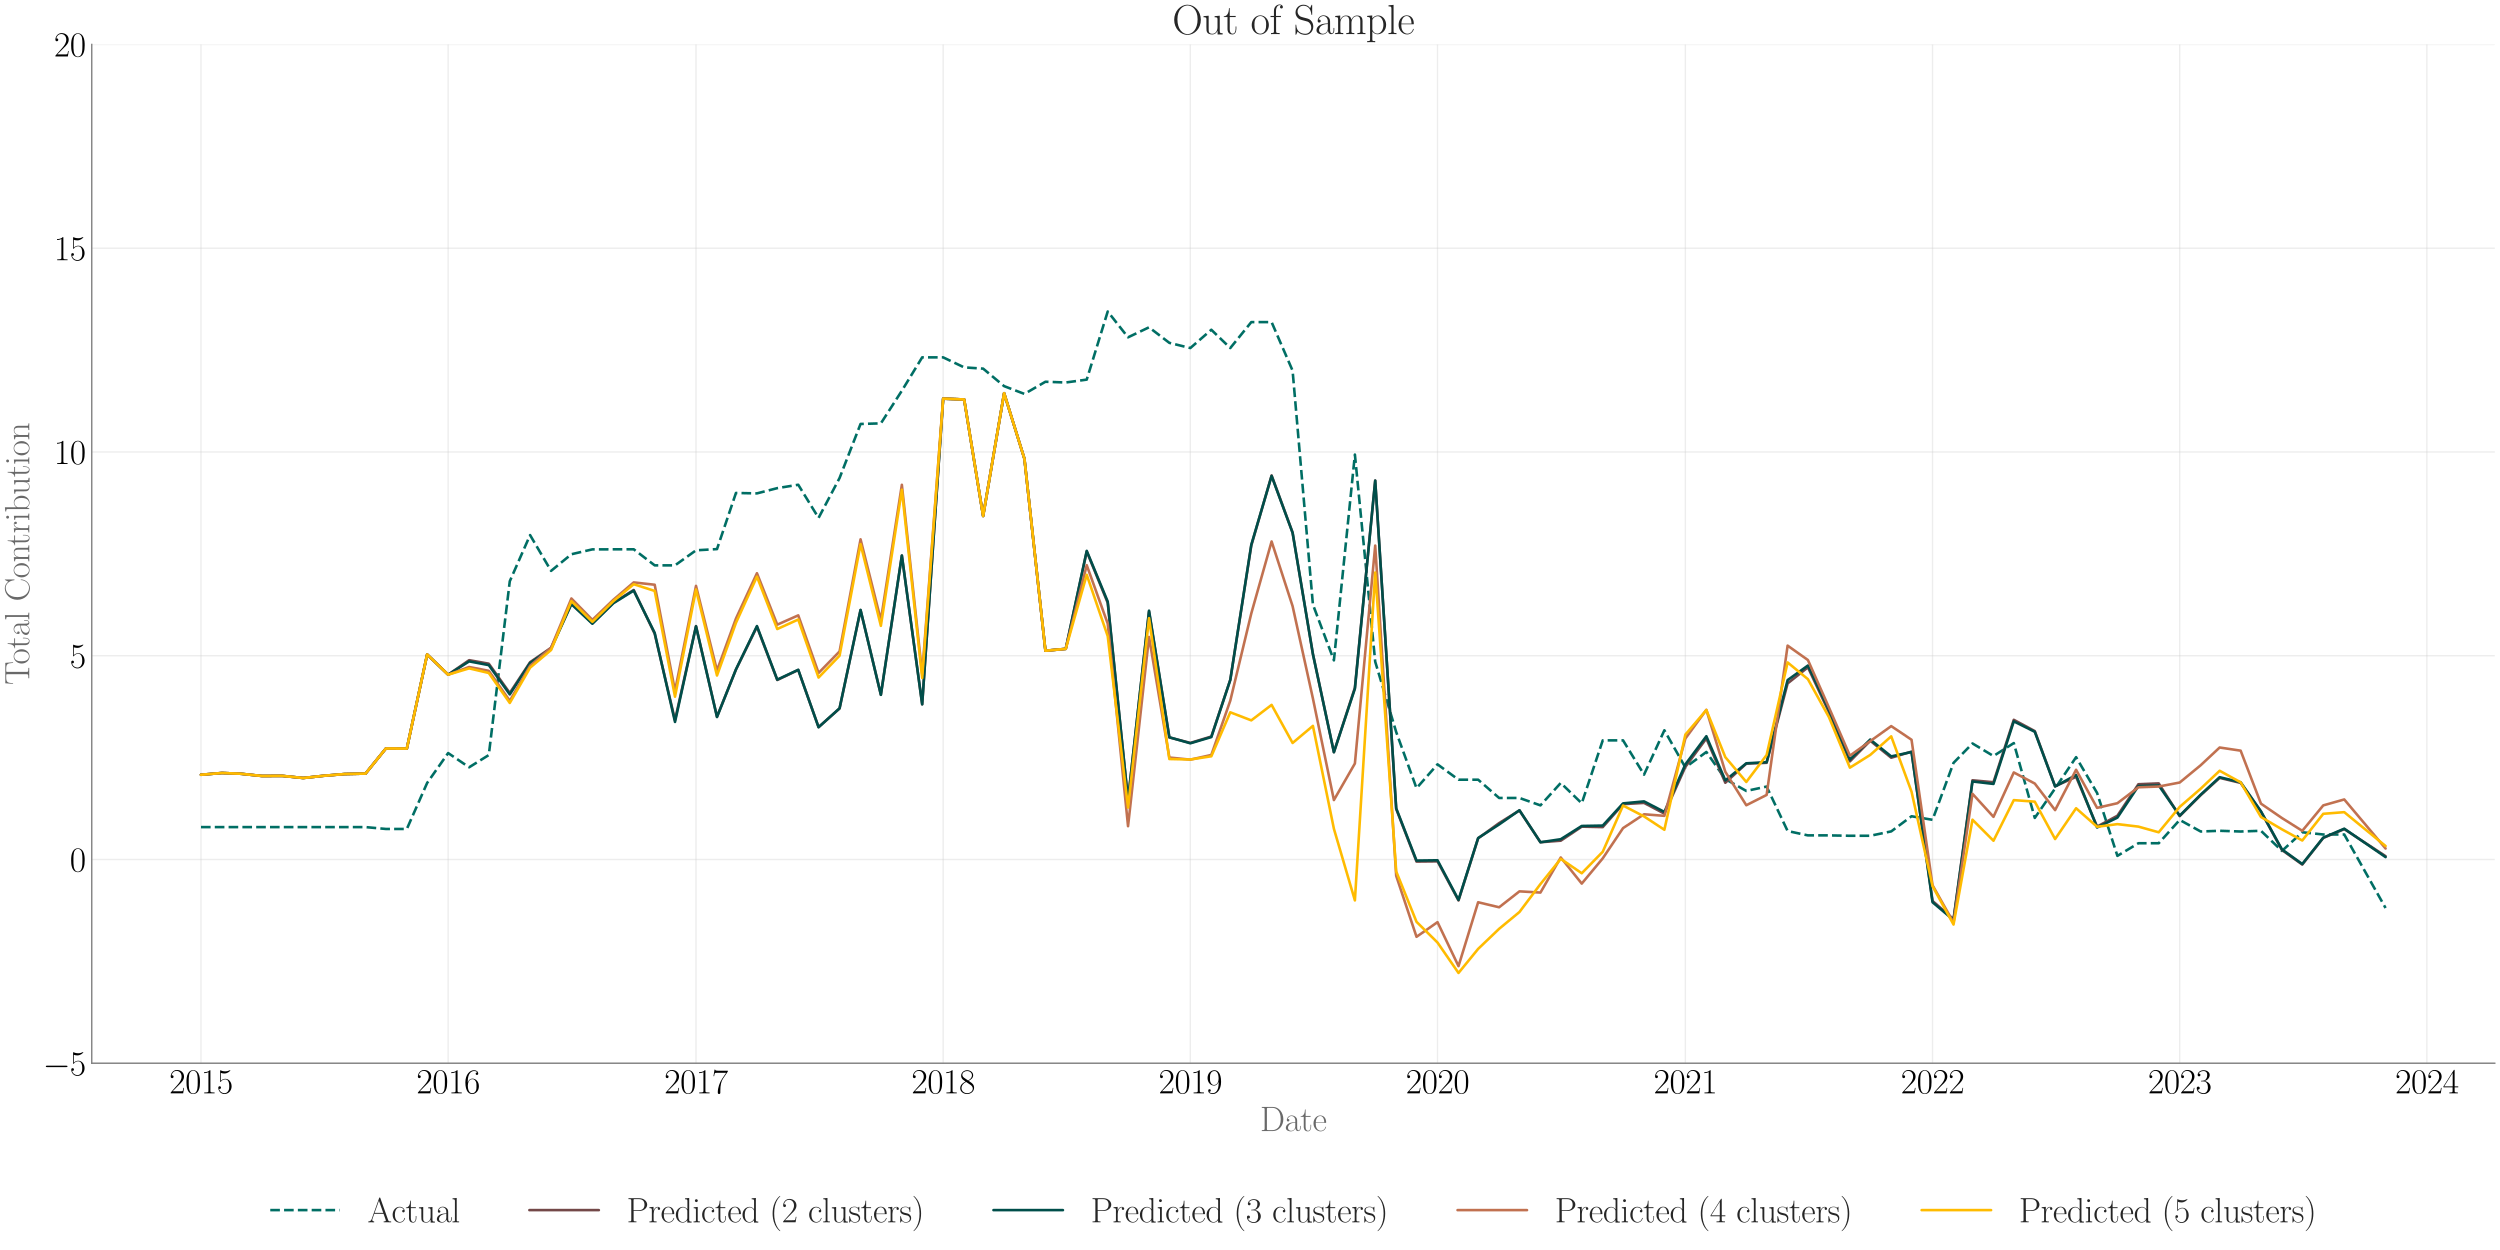 <?xml version="1.0" encoding="utf-8" standalone="no"?>
<!DOCTYPE svg PUBLIC "-//W3C//DTD SVG 1.1//EN"
  "http://www.w3.org/Graphics/SVG/1.1/DTD/svg11.dtd">
<svg xmlns:xlink="http://www.w3.org/1999/xlink" width="1440pt" height="720pt" viewBox="0 0 1440 720" xmlns="http://www.w3.org/2000/svg" version="1.1">
 <defs>
  <style type="text/css">*{stroke-linejoin: round; stroke-linecap: butt}</style>
 </defs>
 <g id="figure_1">
  <g id="patch_1">
   <path d="M 0 720 
L 1440 720 
L 1440 0 
L 0 0 
z
" style="fill: #ffffff"/>
  </g>
  <g id="axes_1">
   <g id="patch_2">
    <path d="M 52.848 612.427 
L 1437 612.427 
L 1437 25.605 
L 52.848 25.605 
z
" style="fill: #ffffff"/>
   </g>
   <g id="matplotlib.axis_1">
    <g id="xtick_1">
     <g id="line2d_1">
      <path d="M 115.764 612.427 
L 115.764 25.605 
" clip-path="url(#p2834287c87)" style="fill: none; stroke: #cccccc; stroke-opacity: 0.35; stroke-width: 0.8; stroke-linecap: round"/>
     </g>
     <g id="text_1">
      <!-- $\mathdefault{2015}$ -->
      <g transform="translate(97.488 629.764) scale(0.2 -0.2)">
       <defs>
        <path id="CMR17-32" d="M 2669 989 
L 2554 989 
C 2490 536 2438 459 2413 420 
C 2381 369 1920 369 1830 369 
L 602 369 
C 832 619 1280 1072 1824 1597 
C 2214 1967 2669 2402 2669 3035 
C 2669 3790 2067 4224 1395 4224 
C 691 4224 262 3604 262 3030 
C 262 2780 448 2748 525 2748 
C 589 2748 781 2787 781 3010 
C 781 3207 614 3264 525 3264 
C 486 3264 448 3258 422 3245 
C 544 3790 915 4058 1306 4058 
C 1862 4058 2227 3617 2227 3035 
C 2227 2479 1901 2000 1536 1584 
L 262 146 
L 262 0 
L 2515 0 
L 2669 989 
z
" transform="scale(0.016)"/>
        <path id="CMR17-30" d="M 2688 2025 
C 2688 2416 2682 3080 2413 3591 
C 2176 4039 1798 4198 1466 4198 
C 1158 4198 768 4058 525 3597 
C 269 3118 243 2524 243 2025 
C 243 1661 250 1106 448 619 
C 723 -39 1216 -128 1466 -128 
C 1760 -128 2208 -7 2470 600 
C 2662 1042 2688 1559 2688 2025 
z
M 1466 -26 
C 1056 -26 813 325 723 812 
C 653 1188 653 1738 653 2096 
C 653 2588 653 2997 736 3387 
C 858 3929 1216 4096 1466 4096 
C 1728 4096 2067 3923 2189 3400 
C 2272 3036 2278 2607 2278 2096 
C 2278 1680 2278 1169 2202 792 
C 2067 95 1690 -26 1466 -26 
z
" transform="scale(0.016)"/>
        <path id="CMR17-31" d="M 1702 4058 
C 1702 4192 1696 4192 1606 4192 
C 1357 3916 979 3827 621 3827 
C 602 3827 570 3827 563 3808 
C 557 3795 557 3782 557 3648 
C 755 3648 1088 3686 1344 3839 
L 1344 461 
C 1344 236 1331 160 781 160 
L 589 160 
L 589 0 
C 896 0 1216 0 1523 0 
C 1830 0 2150 0 2458 0 
L 2458 160 
L 2266 160 
C 1715 160 1702 230 1702 458 
L 1702 4058 
z
" transform="scale(0.016)"/>
        <path id="CMR17-35" d="M 730 3692 
C 794 3666 1056 3584 1325 3584 
C 1920 3584 2246 3911 2432 4100 
C 2432 4157 2432 4192 2394 4192 
C 2387 4192 2374 4192 2323 4163 
C 2099 4058 1837 3973 1517 3973 
C 1325 3973 1037 3999 723 4139 
C 653 4171 640 4171 634 4171 
C 602 4171 595 4164 595 4037 
L 595 2203 
C 595 2089 595 2057 659 2057 
C 691 2057 704 2070 736 2114 
C 941 2401 1222 2522 1542 2522 
C 1766 2522 2246 2382 2246 1289 
C 2246 1085 2246 715 2054 421 
C 1894 159 1645 25 1370 25 
C 947 25 518 320 403 814 
C 429 807 480 795 506 795 
C 589 795 749 840 749 1038 
C 749 1210 627 1280 506 1280 
C 358 1280 262 1190 262 1011 
C 262 454 704 -128 1382 -128 
C 2042 -128 2669 440 2669 1264 
C 2669 2030 2170 2624 1549 2624 
C 1222 2624 947 2503 730 2274 
L 730 3692 
z
" transform="scale(0.016)"/>
       </defs>
       <use xlink:href="#CMR17-32" transform="scale(0.996)"/>
       <use xlink:href="#CMR17-30" transform="translate(45.69 0) scale(0.996)"/>
       <use xlink:href="#CMR17-31" transform="translate(91.381 0) scale(0.996)"/>
       <use xlink:href="#CMR17-35" transform="translate(137.071 0) scale(0.996)"/>
      </g>
     </g>
    </g>
    <g id="xtick_2">
     <g id="line2d_2">
      <path d="M 258.135 612.427 
L 258.135 25.605 
" clip-path="url(#p2834287c87)" style="fill: none; stroke: #cccccc; stroke-opacity: 0.35; stroke-width: 0.8; stroke-linecap: round"/>
     </g>
     <g id="text_2">
      <!-- $\mathdefault{2016}$ -->
      <g transform="translate(239.859 629.764) scale(0.2 -0.2)">
       <defs>
        <path id="CMR17-36" d="M 678 2176 
C 678 3690 1395 4032 1811 4032 
C 1946 4032 2272 4009 2400 3776 
C 2298 3776 2106 3776 2106 3553 
C 2106 3381 2246 3323 2336 3323 
C 2394 3323 2566 3348 2566 3560 
C 2566 3954 2246 4179 1805 4179 
C 1043 4179 243 3390 243 1984 
C 243 253 966 -128 1478 -128 
C 2099 -128 2688 427 2688 1283 
C 2688 2081 2170 2662 1517 2662 
C 1126 2662 838 2407 678 1960 
L 678 2176 
z
M 1478 25 
C 691 25 691 1200 691 1436 
C 691 1896 909 2560 1504 2560 
C 1613 2560 1926 2560 2138 2120 
C 2253 1870 2253 1609 2253 1289 
C 2253 944 2253 690 2118 434 
C 1978 171 1773 25 1478 25 
z
" transform="scale(0.016)"/>
       </defs>
       <use xlink:href="#CMR17-32" transform="scale(0.996)"/>
       <use xlink:href="#CMR17-30" transform="translate(45.69 0) scale(0.996)"/>
       <use xlink:href="#CMR17-31" transform="translate(91.381 0) scale(0.996)"/>
       <use xlink:href="#CMR17-36" transform="translate(137.071 0) scale(0.996)"/>
      </g>
     </g>
    </g>
    <g id="xtick_3">
     <g id="line2d_3">
      <path d="M 400.895 612.427 
L 400.895 25.605 
" clip-path="url(#p2834287c87)" style="fill: none; stroke: #cccccc; stroke-opacity: 0.35; stroke-width: 0.8; stroke-linecap: round"/>
     </g>
     <g id="text_3">
      <!-- $\mathdefault{2017}$ -->
      <g transform="translate(382.619 629.764) scale(0.2 -0.2)">
       <defs>
        <path id="CMR17-37" d="M 2886 3941 
L 2886 4081 
L 1382 4081 
C 634 4081 621 4165 595 4288 
L 480 4288 
L 294 3094 
L 410 3094 
C 429 3215 474 3540 550 3661 
C 589 3712 1062 3712 1171 3712 
L 2579 3712 
L 1869 2661 
C 1395 1954 1069 999 1069 165 
C 1069 89 1069 -128 1299 -128 
C 1530 -128 1530 89 1530 171 
L 1530 465 
C 1530 1508 1709 2196 2003 2636 
L 2886 3941 
z
" transform="scale(0.016)"/>
       </defs>
       <use xlink:href="#CMR17-32" transform="scale(0.996)"/>
       <use xlink:href="#CMR17-30" transform="translate(45.69 0) scale(0.996)"/>
       <use xlink:href="#CMR17-31" transform="translate(91.381 0) scale(0.996)"/>
       <use xlink:href="#CMR17-37" transform="translate(137.071 0) scale(0.996)"/>
      </g>
     </g>
    </g>
    <g id="xtick_4">
     <g id="line2d_4">
      <path d="M 543.265 612.427 
L 543.265 25.605 
" clip-path="url(#p2834287c87)" style="fill: none; stroke: #cccccc; stroke-opacity: 0.35; stroke-width: 0.8; stroke-linecap: round"/>
     </g>
     <g id="text_4">
      <!-- $\mathdefault{2018}$ -->
      <g transform="translate(524.989 629.764) scale(0.2 -0.2)">
       <defs>
        <path id="CMR17-38" d="M 1741 2264 
C 2144 2467 2554 2773 2554 3263 
C 2554 3841 1990 4179 1472 4179 
C 890 4179 378 3759 378 3180 
C 378 3021 416 2747 666 2505 
C 730 2442 998 2251 1171 2130 
C 883 1983 211 1634 211 934 
C 211 279 838 -128 1459 -128 
C 2144 -128 2720 362 2720 1010 
C 2720 1590 2330 1857 2074 2029 
L 1741 2264 
z
M 902 2822 
C 851 2854 595 3051 595 3351 
C 595 3739 998 4032 1459 4032 
C 1965 4032 2336 3676 2336 3262 
C 2336 2669 1670 2331 1638 2331 
C 1632 2331 1626 2331 1574 2370 
L 902 2822 
z
M 2080 1519 
C 2176 1449 2483 1240 2483 851 
C 2483 381 2010 25 1472 25 
C 890 25 448 438 448 940 
C 448 1443 838 1862 1280 2060 
L 2080 1519 
z
" transform="scale(0.016)"/>
       </defs>
       <use xlink:href="#CMR17-32" transform="scale(0.996)"/>
       <use xlink:href="#CMR17-30" transform="translate(45.69 0) scale(0.996)"/>
       <use xlink:href="#CMR17-31" transform="translate(91.381 0) scale(0.996)"/>
       <use xlink:href="#CMR17-38" transform="translate(137.071 0) scale(0.996)"/>
      </g>
     </g>
    </g>
    <g id="xtick_5">
     <g id="line2d_5">
      <path d="M 685.636 612.427 
L 685.636 25.605 
" clip-path="url(#p2834287c87)" style="fill: none; stroke: #cccccc; stroke-opacity: 0.35; stroke-width: 0.8; stroke-linecap: round"/>
     </g>
     <g id="text_5">
      <!-- $\mathdefault{2019}$ -->
      <g transform="translate(667.359 629.764) scale(0.2 -0.2)">
       <defs>
        <path id="CMR17-39" d="M 2253 1864 
C 2253 464 1670 31 1190 31 
C 1043 31 685 31 538 294 
C 704 268 826 357 826 518 
C 826 692 685 749 595 749 
C 538 749 365 723 365 506 
C 365 71 742 -128 1203 -128 
C 1939 -128 2688 674 2688 2073 
C 2688 3817 1971 4179 1485 4179 
C 851 4179 243 3628 243 2778 
C 243 1991 762 1408 1414 1408 
C 1952 1408 2189 1903 2253 2112 
L 2253 1864 
z
M 1427 1510 
C 1254 1510 1011 1542 813 1922 
C 678 2169 678 2461 678 2771 
C 678 3146 678 3405 858 3684 
C 947 3817 1114 4032 1485 4032 
C 2240 4032 2240 2885 2240 2632 
C 2240 2182 2035 1510 1427 1510 
z
" transform="scale(0.016)"/>
       </defs>
       <use xlink:href="#CMR17-32" transform="scale(0.996)"/>
       <use xlink:href="#CMR17-30" transform="translate(45.69 0) scale(0.996)"/>
       <use xlink:href="#CMR17-31" transform="translate(91.381 0) scale(0.996)"/>
       <use xlink:href="#CMR17-39" transform="translate(137.071 0) scale(0.996)"/>
      </g>
     </g>
    </g>
    <g id="xtick_6">
     <g id="line2d_6">
      <path d="M 828.006 612.427 
L 828.006 25.605 
" clip-path="url(#p2834287c87)" style="fill: none; stroke: #cccccc; stroke-opacity: 0.35; stroke-width: 0.8; stroke-linecap: round"/>
     </g>
     <g id="text_6">
      <!-- $\mathdefault{2020}$ -->
      <g transform="translate(809.73 629.764) scale(0.2 -0.2)">
       <use xlink:href="#CMR17-32" transform="scale(0.996)"/>
       <use xlink:href="#CMR17-30" transform="translate(45.69 0) scale(0.996)"/>
       <use xlink:href="#CMR17-32" transform="translate(91.381 0) scale(0.996)"/>
       <use xlink:href="#CMR17-30" transform="translate(137.071 0) scale(0.996)"/>
      </g>
     </g>
    </g>
    <g id="xtick_7">
     <g id="line2d_7">
      <path d="M 970.766 612.427 
L 970.766 25.605 
" clip-path="url(#p2834287c87)" style="fill: none; stroke: #cccccc; stroke-opacity: 0.35; stroke-width: 0.8; stroke-linecap: round"/>
     </g>
     <g id="text_7">
      <!-- $\mathdefault{2021}$ -->
      <g transform="translate(952.49 629.764) scale(0.2 -0.2)">
       <use xlink:href="#CMR17-32" transform="scale(0.996)"/>
       <use xlink:href="#CMR17-30" transform="translate(45.69 0) scale(0.996)"/>
       <use xlink:href="#CMR17-32" transform="translate(91.381 0) scale(0.996)"/>
       <use xlink:href="#CMR17-31" transform="translate(137.071 0) scale(0.996)"/>
      </g>
     </g>
    </g>
    <g id="xtick_8">
     <g id="line2d_8">
      <path d="M 1113.137 612.427 
L 1113.137 25.605 
" clip-path="url(#p2834287c87)" style="fill: none; stroke: #cccccc; stroke-opacity: 0.35; stroke-width: 0.8; stroke-linecap: round"/>
     </g>
     <g id="text_8">
      <!-- $\mathdefault{2022}$ -->
      <g transform="translate(1094.86 629.764) scale(0.2 -0.2)">
       <use xlink:href="#CMR17-32" transform="scale(0.996)"/>
       <use xlink:href="#CMR17-30" transform="translate(45.69 0) scale(0.996)"/>
       <use xlink:href="#CMR17-32" transform="translate(91.381 0) scale(0.996)"/>
       <use xlink:href="#CMR17-32" transform="translate(137.071 0) scale(0.996)"/>
      </g>
     </g>
    </g>
    <g id="xtick_9">
     <g id="line2d_9">
      <path d="M 1255.507 612.427 
L 1255.507 25.605 
" clip-path="url(#p2834287c87)" style="fill: none; stroke: #cccccc; stroke-opacity: 0.35; stroke-width: 0.8; stroke-linecap: round"/>
     </g>
     <g id="text_9">
      <!-- $\mathdefault{2023}$ -->
      <g transform="translate(1237.231 629.764) scale(0.2 -0.2)">
       <defs>
        <path id="CMR17-33" d="M 1414 2157 
C 1984 2157 2234 1662 2234 1090 
C 2234 320 1824 25 1453 25 
C 1114 25 563 194 390 693 
C 422 680 454 680 486 680 
C 640 680 755 782 755 948 
C 755 1133 614 1216 486 1216 
C 378 1216 211 1165 211 926 
C 211 335 787 -128 1466 -128 
C 2176 -128 2720 430 2720 1085 
C 2720 1707 2208 2157 1600 2227 
C 2086 2328 2554 2756 2554 3329 
C 2554 3820 2048 4179 1472 4179 
C 890 4179 378 3829 378 3329 
C 378 3110 544 3072 627 3072 
C 762 3072 877 3155 877 3321 
C 877 3486 762 3569 627 3569 
C 602 3569 570 3569 544 3557 
C 730 3959 1235 4032 1459 4032 
C 1683 4032 2106 3925 2106 3320 
C 2106 3143 2080 2828 1862 2550 
C 1670 2304 1453 2304 1242 2284 
C 1210 2284 1062 2269 1037 2269 
C 992 2263 966 2257 966 2208 
C 966 2163 973 2157 1101 2157 
L 1414 2157 
z
" transform="scale(0.016)"/>
       </defs>
       <use xlink:href="#CMR17-32" transform="scale(0.996)"/>
       <use xlink:href="#CMR17-30" transform="translate(45.69 0) scale(0.996)"/>
       <use xlink:href="#CMR17-32" transform="translate(91.381 0) scale(0.996)"/>
       <use xlink:href="#CMR17-33" transform="translate(137.071 0) scale(0.996)"/>
      </g>
     </g>
    </g>
    <g id="xtick_10">
     <g id="line2d_10">
      <path d="M 1397.877 612.427 
L 1397.877 25.605 
" clip-path="url(#p2834287c87)" style="fill: none; stroke: #cccccc; stroke-opacity: 0.35; stroke-width: 0.8; stroke-linecap: round"/>
     </g>
     <g id="text_10">
      <!-- $\mathdefault{2024}$ -->
      <g transform="translate(1379.601 629.764) scale(0.2 -0.2)">
       <defs>
        <path id="CMR17-34" d="M 2150 4122 
C 2150 4256 2144 4256 2029 4256 
L 128 1254 
L 128 1088 
L 1779 1088 
L 1779 457 
C 1779 224 1766 160 1318 160 
L 1197 160 
L 1197 0 
C 1402 0 1747 0 1965 0 
C 2182 0 2528 0 2733 0 
L 2733 160 
L 2611 160 
C 2163 160 2150 224 2150 457 
L 2150 1088 
L 2803 1088 
L 2803 1254 
L 2150 1254 
L 2150 4122 
z
M 1798 3703 
L 1798 1254 
L 256 1254 
L 1798 3703 
z
" transform="scale(0.016)"/>
       </defs>
       <use xlink:href="#CMR17-32" transform="scale(0.996)"/>
       <use xlink:href="#CMR17-30" transform="translate(45.69 0) scale(0.996)"/>
       <use xlink:href="#CMR17-32" transform="translate(91.381 0) scale(0.996)"/>
       <use xlink:href="#CMR17-34" transform="translate(137.071 0) scale(0.996)"/>
      </g>
     </g>
    </g>
    <g id="text_11">
     <!-- Date -->
     <g style="fill: #696969" transform="translate(725.739 651.476) scale(0.2 -0.2)">
      <defs>
       <path id="CMR17-44" d="M 333 4352 
L 333 4186 
C 774 4186 845 4186 845 3900 
L 845 452 
C 845 166 774 166 333 166 
L 333 0 
L 2368 0 
C 3398 0 4224 943 4224 2141 
C 4224 3346 3411 4352 2368 4352 
L 333 4352 
z
M 1523 166 
C 1267 166 1254 197 1254 414 
L 1254 3938 
C 1254 4155 1267 4186 1523 4186 
L 2240 4186 
C 2771 4186 3750 3874 3750 2141 
C 3750 1242 3488 879 3366 707 
C 3213 510 2848 166 2240 166 
L 1523 166 
z
" transform="scale(0.016)"/>
       <path id="CMR17-61" d="M 2304 1653 
C 2304 2072 2304 2294 2035 2543 
C 1798 2752 1523 2816 1306 2816 
C 800 2816 435 2407 435 1971 
C 435 1728 627 1728 666 1728 
C 749 1728 896 1778 896 1954 
C 896 2112 774 2181 666 2181 
C 640 2181 608 2174 589 2168 
C 723 2592 1069 2714 1293 2714 
C 1613 2714 1965 2429 1965 1885 
L 1965 1600 
C 1587 1600 1133 1549 774 1357 
C 371 1133 256 813 256 570 
C 256 77 832 -64 1171 -64 
C 1523 -64 1850 139 1990 511 
C 2003 233 2182 -18 2464 -18 
C 2598 -18 2938 70 2938 567 
L 2938 920 
L 2822 920 
L 2822 562 
C 2822 178 2650 128 2566 128 
C 2304 128 2304 458 2304 738 
L 2304 1653 
z
M 1965 870 
C 1965 317 1568 38 1216 38 
C 896 38 646 275 646 570 
C 646 761 730 1100 1101 1305 
C 1408 1478 1760 1504 1965 1504 
L 1965 870 
z
" transform="scale(0.016)"/>
       <path id="CMR17-74" d="M 966 2560 
L 1862 2560 
L 1862 2725 
L 966 2725 
L 966 3904 
L 851 3904 
C 838 3245 614 2668 70 2668 
L 70 2560 
L 627 2560 
L 627 771 
C 627 650 627 -64 1370 -64 
C 1747 -64 1965 306 1965 777 
L 1965 1140 
L 1850 1140 
L 1850 783 
C 1850 344 1677 51 1408 51 
C 1222 51 966 178 966 758 
L 966 2560 
z
" transform="scale(0.016)"/>
       <path id="CMR17-65" d="M 2438 1472 
C 2464 1498 2464 1511 2464 1576 
C 2464 2238 2118 2816 1389 2816 
C 710 2816 173 2169 173 1383 
C 173 551 781 -64 1459 -64 
C 2176 -64 2458 607 2458 740 
C 2458 784 2419 784 2406 784 
C 2362 784 2355 771 2330 696 
C 2189 265 1837 51 1504 51 
C 1229 51 954 203 781 480 
C 582 803 582 1176 582 1472 
L 2438 1472 
z
M 589 1568 
C 634 2505 1126 2714 1382 2714 
C 1818 2714 2112 2297 2118 1568 
L 589 1568 
z
" transform="scale(0.016)"/>
      </defs>
      <use xlink:href="#CMR17-44" transform="scale(0.996)"/>
      <use xlink:href="#CMR17-61" transform="translate(70.394 0) scale(0.996)"/>
      <use xlink:href="#CMR17-74" transform="translate(116.084 0) scale(0.996)"/>
      <use xlink:href="#CMR17-65" transform="translate(151.365 0) scale(0.996)"/>
     </g>
    </g>
   </g>
   <g id="matplotlib.axis_2">
    <g id="ytick_1">
     <g id="line2d_11">
      <path d="M 52.848 612.427 
L 1437 612.427 
" clip-path="url(#p2834287c87)" style="fill: none; stroke: #cccccc; stroke-opacity: 0.35; stroke-width: 0.8; stroke-linecap: round"/>
     </g>
     <g id="text_12">
      <!-- $\mathdefault{−5}$ -->
      <g transform="translate(24.713 619.345) scale(0.2 -0.2)">
       <defs>
        <path id="CMSY10-0" d="M 4218 1472 
C 4326 1472 4442 1472 4442 1600 
C 4442 1728 4326 1728 4218 1728 
L 755 1728 
C 646 1728 531 1728 531 1600 
C 531 1472 646 1472 755 1472 
L 4218 1472 
z
" transform="scale(0.016)"/>
       </defs>
       <use xlink:href="#CMSY10-0" transform="scale(0.996)"/>
       <use xlink:href="#CMR17-35" transform="translate(77.487 0) scale(0.996)"/>
      </g>
     </g>
    </g>
    <g id="ytick_2">
     <g id="line2d_12">
      <path d="M 52.848 495.062 
L 1437 495.062 
" clip-path="url(#p2834287c87)" style="fill: none; stroke: #cccccc; stroke-opacity: 0.35; stroke-width: 0.8; stroke-linecap: round"/>
     </g>
     <g id="text_13">
      <!-- $\mathdefault{0}$ -->
      <g transform="translate(40.21 501.981) scale(0.2 -0.2)">
       <use xlink:href="#CMR17-30" transform="scale(0.996)"/>
      </g>
     </g>
    </g>
    <g id="ytick_3">
     <g id="line2d_13">
      <path d="M 52.848 377.698 
L 1437 377.698 
" clip-path="url(#p2834287c87)" style="fill: none; stroke: #cccccc; stroke-opacity: 0.35; stroke-width: 0.8; stroke-linecap: round"/>
     </g>
     <g id="text_14">
      <!-- $\mathdefault{5}$ -->
      <g transform="translate(40.21 384.616) scale(0.2 -0.2)">
       <use xlink:href="#CMR17-35" transform="scale(0.996)"/>
      </g>
     </g>
    </g>
    <g id="ytick_4">
     <g id="line2d_14">
      <path d="M 52.848 260.334 
L 1437 260.334 
" clip-path="url(#p2834287c87)" style="fill: none; stroke: #cccccc; stroke-opacity: 0.35; stroke-width: 0.8; stroke-linecap: round"/>
     </g>
     <g id="text_15">
      <!-- $\mathdefault{10}$ -->
      <g transform="translate(31.072 267.252) scale(0.2 -0.2)">
       <use xlink:href="#CMR17-31" transform="scale(0.996)"/>
       <use xlink:href="#CMR17-30" transform="translate(45.69 0) scale(0.996)"/>
      </g>
     </g>
    </g>
    <g id="ytick_5">
     <g id="line2d_15">
      <path d="M 52.848 142.969 
L 1437 142.969 
" clip-path="url(#p2834287c87)" style="fill: none; stroke: #cccccc; stroke-opacity: 0.35; stroke-width: 0.8; stroke-linecap: round"/>
     </g>
     <g id="text_16">
      <!-- $\mathdefault{15}$ -->
      <g transform="translate(31.072 149.888) scale(0.2 -0.2)">
       <use xlink:href="#CMR17-31" transform="scale(0.996)"/>
       <use xlink:href="#CMR17-35" transform="translate(45.69 0) scale(0.996)"/>
      </g>
     </g>
    </g>
    <g id="ytick_6">
     <g id="line2d_16">
      <path d="M 52.848 25.605 
L 1437 25.605 
" clip-path="url(#p2834287c87)" style="fill: none; stroke: #cccccc; stroke-opacity: 0.35; stroke-width: 0.8; stroke-linecap: round"/>
     </g>
     <g id="text_17">
      <!-- $\mathdefault{20}$ -->
      <g transform="translate(31.072 32.523) scale(0.2 -0.2)">
       <use xlink:href="#CMR17-32" transform="scale(0.996)"/>
       <use xlink:href="#CMR17-30" transform="translate(45.69 0) scale(0.996)"/>
      </g>
     </g>
    </g>
    <g id="text_18">
     <!-- Total Contribution -->
     <g style="fill: #696969" transform="translate(16.837 394.492) rotate(-90) scale(0.2 -0.2)">
      <defs>
       <path id="CMR17-54" d="M 3981 4326 
L 288 4326 
L 179 2918 
L 294 2918 
C 378 3976 467 4160 1453 4160 
C 1568 4160 1754 4160 1805 4154 
C 1926 4135 1926 4058 1926 3912 
L 1926 459 
C 1926 230 1907 160 1376 160 
L 1197 160 
L 1197 0 
C 1504 0 1824 0 2138 0 
C 2451 0 2771 0 3078 0 
L 3078 160 
L 2899 160 
C 2368 160 2349 230 2349 459 
L 2349 3912 
C 2349 4052 2349 4129 2464 4154 
C 2515 4160 2701 4160 2816 4160 
C 3795 4160 3891 3976 3974 2918 
L 4090 2918 
L 3981 4326 
z
" transform="scale(0.016)"/>
       <path id="CMR17-6f" d="M 2758 1356 
C 2758 2176 2163 2816 1466 2816 
C 768 2816 173 2176 173 1356 
C 173 551 768 -64 1466 -64 
C 2163 -64 2758 551 2758 1356 
z
M 1466 51 
C 1165 51 909 230 762 480 
C 602 767 582 1126 582 1408 
C 582 1677 595 2010 762 2298 
C 890 2509 1139 2714 1466 2714 
C 1754 2714 1997 2554 2150 2330 
C 2349 2029 2349 1607 2349 1408 
C 2349 1158 2336 775 2163 467 
C 1984 173 1709 51 1466 51 
z
" transform="scale(0.016)"/>
       <path id="CMR17-6c" d="M 979 4396 
L 218 4326 
L 218 4160 
C 595 4160 653 4122 653 3817 
L 653 426 
C 653 184 627 153 218 153 
L 218 -13 
C 371 0 653 0 813 0 
C 979 0 1261 0 1414 -13 
L 1414 153 
C 1005 153 979 178 979 426 
L 979 4396 
z
" transform="scale(0.016)"/>
       <path id="CMR17-43" d="M 3974 4289 
C 3974 4403 3968 4410 3930 4410 
C 3904 4410 3898 4403 3853 4327 
L 3571 3792 
C 3258 4187 2874 4416 2381 4416 
C 1286 4416 294 3456 294 2148 
C 294 826 1286 -128 2387 -128 
C 3366 -128 3974 730 3974 1461 
C 3974 1524 3974 1550 3917 1550 
C 3866 1550 3866 1531 3859 1474 
C 3808 585 3168 38 2477 38 
C 1824 38 781 495 781 2147 
C 781 3805 1843 4250 2464 4250 
C 3187 4250 3712 3628 3834 2745 
C 3846 2668 3846 2655 3904 2655 
C 3974 2655 3974 2668 3974 2783 
L 3974 4289 
z
" transform="scale(0.016)"/>
       <path id="CMR17-6e" d="M 2656 1933 
C 2656 2259 2592 2790 1837 2790 
C 1331 2790 1069 2400 973 2144 
L 966 2144 
L 966 2790 
L 211 2720 
L 211 2554 
C 589 2554 646 2515 646 2208 
L 646 428 
C 646 184 621 153 211 153 
L 211 -13 
C 365 0 646 0 813 0 
C 979 0 1267 0 1421 -13 
L 1421 153 
C 1011 153 986 178 986 428 
L 986 1658 
C 986 2247 1344 2688 1792 2688 
C 2266 2688 2317 2266 2317 1958 
L 2317 428 
C 2317 184 2291 153 1882 153 
L 1882 -13 
C 2035 0 2317 0 2483 0 
C 2650 0 2938 0 3091 -13 
L 3091 153 
C 2682 153 2656 178 2656 428 
L 2656 1933 
z
" transform="scale(0.016)"/>
       <path id="CMR17-72" d="M 960 1497 
C 960 2112 1222 2688 1702 2688 
C 1747 2688 1792 2682 1837 2662 
C 1837 2662 1696 2617 1696 2452 
C 1696 2298 1818 2234 1914 2234 
C 1990 2234 2131 2279 2131 2458 
C 2131 2663 1926 2790 1709 2790 
C 1222 2790 1011 2317 947 2093 
L 941 2093 
L 941 2790 
L 198 2720 
L 198 2554 
C 576 2554 634 2515 634 2208 
L 634 428 
C 634 184 608 153 198 153 
L 198 -13 
C 352 0 646 0 813 0 
C 998 0 1325 0 1498 -13 
L 1498 153 
C 1037 153 960 153 960 440 
L 960 1497 
z
" transform="scale(0.016)"/>
       <path id="CMR17-69" d="M 992 3909 
C 992 4049 877 4170 730 4170 
C 589 4170 467 4056 467 3909 
C 467 3769 582 3648 730 3648 
C 870 3648 992 3763 992 3909 
z
M 243 2706 
L 243 2541 
C 602 2541 653 2502 653 2197 
L 653 427 
C 653 184 627 153 218 153 
L 218 -13 
C 371 0 646 0 806 0 
C 960 0 1222 0 1370 -13 
L 1370 153 
C 992 153 979 191 979 420 
L 979 2776 
L 243 2706 
z
" transform="scale(0.016)"/>
       <path id="CMR17-62" d="M 960 4396 
L 198 4326 
L 198 4160 
C 576 4160 634 4122 634 3817 
L 634 -13 
L 749 -13 
L 934 441 
C 1120 141 1395 -64 1766 -64 
C 2406 -64 3053 500 3053 1370 
C 3053 2188 2477 2790 1830 2790 
C 1434 2790 1152 2579 960 2330 
L 960 4396 
z
M 973 2004 
C 973 2118 973 2138 1062 2272 
C 1312 2657 1670 2688 1792 2688 
C 1984 2688 2643 2585 2643 1376 
C 2643 108 1888 38 1734 38 
C 1536 38 1248 114 1043 486 
C 973 608 973 621 973 735 
L 973 2004 
z
" transform="scale(0.016)"/>
       <path id="CMR17-75" d="M 1882 2693 
L 1882 2528 
C 2259 2528 2317 2489 2317 2186 
L 2317 1032 
C 2317 500 2029 38 1555 38 
C 1030 38 986 348 986 678 
L 986 2763 
L 211 2693 
L 211 2528 
C 467 2528 640 2528 646 2274 
L 646 1058 
C 646 633 646 361 813 183 
C 896 101 1056 -64 1517 -64 
C 2061 -64 2272 377 2323 506 
L 2330 506 
L 2330 -63 
L 3091 -63 
L 3091 128 
C 2714 128 2656 166 2656 473 
L 2656 2763 
L 1882 2693 
z
" transform="scale(0.016)"/>
      </defs>
      <use xlink:href="#CMR17-54" transform="scale(0.996)"/>
      <use xlink:href="#CMR17-6f" transform="translate(58.703 0) scale(0.996)"/>
      <use xlink:href="#CMR17-74" transform="translate(104.393 0) scale(0.996)"/>
      <use xlink:href="#CMR17-61" transform="translate(139.674 0) scale(0.996)"/>
      <use xlink:href="#CMR17-6c" transform="translate(185.364 0) scale(0.996)"/>
      <use xlink:href="#CMR17-43" transform="translate(240.311 0) scale(0.996)"/>
      <use xlink:href="#CMR17-6f" transform="translate(306.821 0) scale(0.996)"/>
      <use xlink:href="#CMR17-6e" transform="translate(352.512 0) scale(0.996)"/>
      <use xlink:href="#CMR17-74" transform="translate(400.805 0) scale(0.996)"/>
      <use xlink:href="#CMR17-72" transform="translate(436.085 0) scale(0.996)"/>
      <use xlink:href="#CMR17-69" transform="translate(471.366 0) scale(0.996)"/>
      <use xlink:href="#CMR17-62" transform="translate(496.237 0) scale(0.996)"/>
      <use xlink:href="#CMR17-75" transform="translate(547.133 0) scale(0.996)"/>
      <use xlink:href="#CMR17-74" transform="translate(598.028 0) scale(0.996)"/>
      <use xlink:href="#CMR17-69" transform="translate(633.309 0) scale(0.996)"/>
      <use xlink:href="#CMR17-6f" transform="translate(658.18 0) scale(0.996)"/>
      <use xlink:href="#CMR17-6e" transform="translate(703.87 0) scale(0.996)"/>
     </g>
    </g>
   </g>
   <g id="line2d_17">
    <path d="M 115.764 476.41 
L 210.548 476.41 
L 210.548 476.41 
L 222.25 477.478 
L 222.25 477.478 
L 234.341 477.478 
L 234.341 477.478 
L 246.043 450.966 
L 246.043 450.966 
L 258.135 433.767 
L 258.135 433.767 
L 270.226 441.956 
L 270.226 441.956 
L 281.538 434.91 
L 281.538 434.91 
L 293.63 334.813 
L 293.63 334.813 
L 305.331 308.216 
L 305.331 308.216 
L 317.423 328.82 
L 317.423 328.82 
L 329.125 319.237 
L 329.125 319.237 
L 341.217 316.435 
L 341.217 316.435 
L 365.01 316.382 
L 365.01 316.382 
L 377.102 325.645 
L 377.102 325.645 
L 388.803 325.645 
L 388.803 325.645 
L 400.895 316.981 
L 400.895 316.981 
L 412.987 316.278 
L 412.987 316.278 
L 423.908 283.954 
L 423.908 283.954 
L 436 284.194 
L 436 284.194 
L 447.702 281.172 
L 447.702 281.172 
L 459.793 279.22 
L 459.793 279.22 
L 471.495 298.308 
L 471.495 298.308 
L 483.587 275.336 
L 483.587 275.336 
L 495.679 244.199 
L 495.679 244.199 
L 507.38 243.863 
L 507.38 243.863 
L 519.472 225.054 
L 519.472 225.054 
L 531.174 205.841 
L 531.174 205.841 
L 543.265 205.841 
L 543.265 205.841 
L 555.357 211.614 
L 555.357 211.614 
L 566.279 212.333 
L 566.279 212.333 
L 578.37 222.417 
L 578.37 222.417 
L 590.072 226.898 
L 590.072 226.898 
L 602.164 219.888 
L 602.164 219.888 
L 613.865 220.318 
L 613.865 220.318 
L 625.957 218.66 
L 625.957 218.66 
L 638.049 179.428 
L 638.049 179.428 
L 649.751 194.3 
L 649.751 194.3 
L 661.842 188.527 
L 661.842 188.527 
L 673.544 197.483 
L 673.544 197.483 
L 685.636 200.469 
L 685.636 200.469 
L 697.727 189.945 
L 697.727 189.945 
L 708.649 200.469 
L 708.649 200.469 
L 720.741 185.54 
L 720.741 185.54 
L 732.442 185.54 
L 732.442 185.54 
L 744.534 213.501 
L 744.534 213.501 
L 756.236 348.22 
L 756.236 348.22 
L 768.327 380.361 
L 768.327 380.361 
L 780.419 261.841 
L 780.419 261.841 
L 792.121 381.146 
L 792.121 381.146 
L 804.213 421.659 
L 804.213 421.659 
L 815.914 454.003 
L 815.914 454.003 
L 828.006 440.266 
L 828.006 440.266 
L 840.098 449.105 
L 840.098 449.105 
L 851.409 449.105 
L 851.409 449.105 
L 863.501 459.63 
L 863.501 459.63 
L 875.203 459.63 
L 875.203 459.63 
L 887.294 463.893 
L 887.294 463.893 
L 898.996 450.976 
L 898.996 450.976 
L 911.088 462.705 
L 911.088 462.705 
L 923.18 426.458 
L 923.18 426.458 
L 934.881 426.458 
L 934.881 426.458 
L 946.973 446.193 
L 946.973 446.193 
L 958.675 420.643 
L 958.675 420.643 
L 970.766 442.043 
L 970.766 442.043 
L 982.858 433.142 
L 982.858 433.142 
L 993.78 448.726 
L 993.78 448.726 
L 1005.871 455.585 
L 1005.871 455.585 
L 1017.573 453.064 
L 1017.573 453.064 
L 1029.665 478.666 
L 1029.665 478.666 
L 1041.366 481.187 
L 1041.366 481.187 
L 1053.458 481.187 
L 1053.458 481.187 
L 1065.55 481.405 
L 1065.55 481.405 
L 1077.251 481.405 
L 1077.251 481.405 
L 1089.343 478.884 
L 1089.343 478.884 
L 1101.045 470.167 
L 1101.045 470.167 
L 1113.137 472.207 
L 1113.137 472.207 
L 1125.228 439.421 
L 1125.228 439.421 
L 1136.15 428.233 
L 1136.15 428.233 
L 1148.242 435.469 
L 1148.242 435.469 
L 1159.943 428.015 
L 1159.943 428.015 
L 1172.035 471.112 
L 1172.035 471.112 
L 1183.737 454.163 
L 1183.737 454.163 
L 1195.828 436.133 
L 1195.828 436.133 
L 1207.92 456.733 
L 1207.92 456.733 
L 1219.622 492.98 
L 1219.622 492.98 
L 1231.713 485.717 
L 1231.713 485.717 
L 1243.415 485.717 
L 1243.415 485.717 
L 1255.507 472.263 
L 1255.507 472.263 
L 1267.599 478.946 
L 1267.599 478.946 
L 1278.52 478.532 
L 1278.52 478.532 
L 1290.612 478.946 
L 1290.612 478.946 
L 1302.314 478.532 
L 1302.314 478.532 
L 1314.405 490.134 
L 1314.405 490.134 
L 1326.107 479.379 
L 1326.107 479.379 
L 1338.199 480.672 
L 1338.199 480.672 
L 1350.29 480.672 
L 1350.29 480.672 
L 1374.084 523.014 
L 1374.084 523.014 
" clip-path="url(#p2834287c87)" style="fill: none; stroke-dasharray: 5.55,2.4; stroke-dashoffset: 0; stroke: #006e64; stroke-width: 1.5"/>
   </g>
   <g id="line2d_18">
    <path d="M 115.764 446.264 
L 127.856 445.237 
L 127.856 445.237 
L 138.778 445.684 
L 138.778 445.684 
L 150.869 446.967 
L 150.869 446.967 
L 162.571 446.905 
L 162.571 446.905 
L 174.663 448.127 
L 174.663 448.127 
L 186.364 446.858 
L 186.364 446.858 
L 198.456 445.854 
L 198.456 445.854 
L 210.548 445.593 
L 210.548 445.593 
L 222.25 431.144 
L 222.25 431.144 
L 234.341 431.166 
L 234.341 431.166 
L 246.043 376.975 
L 246.043 376.975 
L 258.135 388.606 
L 258.135 388.606 
L 270.226 380.259 
L 270.226 380.259 
L 281.538 382.28 
L 281.538 382.28 
L 293.63 399.174 
L 293.63 399.174 
L 305.331 381.434 
L 305.331 381.434 
L 317.423 373.12 
L 317.423 373.12 
L 329.125 347.669 
L 329.125 347.669 
L 341.217 358.97 
L 341.217 358.97 
L 353.308 347.148 
L 353.308 347.148 
L 365.01 339.847 
L 365.01 339.847 
L 377.102 365.041 
L 377.102 365.041 
L 388.803 414.758 
L 388.803 414.758 
L 400.895 360.622 
L 400.895 360.622 
L 412.987 412.796 
L 412.987 412.796 
L 423.908 385.689 
L 423.908 385.689 
L 436 361.056 
L 436 361.056 
L 447.702 391.677 
L 447.702 391.677 
L 459.793 385.916 
L 459.793 385.916 
L 471.495 418.82 
L 471.495 418.82 
L 483.587 408.111 
L 483.587 408.111 
L 495.679 351.403 
L 495.679 351.403 
L 507.38 400.144 
L 507.38 400.144 
L 519.472 320.009 
L 519.472 320.009 
L 531.174 405.654 
L 531.174 405.654 
L 543.265 229.616 
L 543.265 229.616 
L 555.357 230.088 
L 555.357 230.088 
L 566.279 297.204 
L 566.279 297.204 
L 578.37 226.489 
L 578.37 226.489 
L 590.072 264.27 
L 590.072 264.27 
L 602.164 374.822 
L 602.164 374.822 
L 613.865 373.736 
L 613.865 373.736 
L 625.957 317.66 
L 625.957 317.66 
L 638.049 347.252 
L 638.049 347.252 
L 649.751 460.698 
L 649.751 460.698 
L 661.842 352.291 
L 661.842 352.291 
L 673.544 424.755 
L 673.544 424.755 
L 685.636 427.902 
L 685.636 427.902 
L 697.727 424.239 
L 697.727 424.239 
L 708.649 391.565 
L 708.649 391.565 
L 720.741 314.26 
L 720.741 314.26 
L 732.442 273.847 
L 732.442 273.847 
L 744.534 306.769 
L 744.534 306.769 
L 756.236 376.651 
L 756.236 376.651 
L 768.327 433.257 
L 768.327 433.257 
L 780.419 396.114 
L 780.419 396.114 
L 792.121 276.791 
L 792.121 276.791 
L 804.213 465.951 
L 804.213 465.951 
L 815.914 496.268 
L 815.914 496.268 
L 828.006 496.137 
L 828.006 496.137 
L 840.098 518.664 
L 840.098 518.664 
L 851.409 482.882 
L 851.409 482.882 
L 863.501 474.099 
L 863.501 474.099 
L 875.203 466.815 
L 875.203 466.815 
L 887.294 485.129 
L 887.294 485.129 
L 898.996 484.241 
L 898.996 484.241 
L 911.088 476.151 
L 911.088 476.151 
L 923.18 476.416 
L 923.18 476.416 
L 934.881 463.188 
L 934.881 463.188 
L 946.973 462.475 
L 946.973 462.475 
L 958.675 468.644 
L 958.675 468.644 
L 970.766 441.723 
L 970.766 441.723 
L 982.858 425.345 
L 982.858 425.345 
L 993.78 450.864 
L 993.78 450.864 
L 1005.871 439.864 
L 1005.871 439.864 
L 1017.573 439.374 
L 1017.573 439.374 
L 1029.665 393.649 
L 1029.665 393.649 
L 1041.366 384.37 
L 1041.366 384.37 
L 1053.458 410.212 
L 1053.458 410.212 
L 1065.55 438.543 
L 1065.55 438.543 
L 1077.251 426.67 
L 1077.251 426.67 
L 1089.343 436.45 
L 1089.343 436.45 
L 1101.045 432.94 
L 1101.045 432.94 
L 1113.137 518.964 
L 1113.137 518.964 
L 1125.228 529.465 
L 1125.228 529.465 
L 1136.15 449.45 
L 1136.15 449.45 
L 1148.242 450.565 
L 1148.242 450.565 
L 1159.943 414.615 
L 1159.943 414.615 
L 1172.035 421.109 
L 1172.035 421.109 
L 1183.737 452.885 
L 1183.737 452.885 
L 1195.828 447.452 
L 1195.828 447.452 
L 1207.92 476.113 
L 1207.92 476.113 
L 1219.622 469.874 
L 1219.622 469.874 
L 1231.713 451.719 
L 1231.713 451.719 
L 1243.415 451.234 
L 1243.415 451.234 
L 1255.507 470.084 
L 1255.507 470.084 
L 1267.599 458.03 
L 1267.599 458.03 
L 1278.52 448.058 
L 1278.52 448.058 
L 1290.612 450.948 
L 1290.612 450.948 
L 1302.314 467.512 
L 1302.314 467.512 
L 1314.405 489.611 
L 1314.405 489.611 
L 1326.107 497.982 
L 1326.107 497.982 
L 1338.199 482.636 
L 1338.199 482.636 
L 1350.29 477.559 
L 1350.29 477.559 
L 1374.084 493.152 
L 1374.084 493.152 
" clip-path="url(#p2834287c87)" style="fill: none; stroke: #734848; stroke-width: 1.5; stroke-linecap: round"/>
   </g>
   <g id="line2d_19">
    <path d="M 115.764 446.264 
L 127.856 445.237 
L 127.856 445.237 
L 138.778 445.684 
L 138.778 445.684 
L 150.869 446.967 
L 150.869 446.967 
L 162.571 446.905 
L 162.571 446.905 
L 174.663 448.127 
L 174.663 448.127 
L 186.364 446.858 
L 186.364 446.858 
L 198.456 445.854 
L 198.456 445.854 
L 210.548 445.593 
L 210.548 445.593 
L 222.25 431.144 
L 222.25 431.144 
L 234.341 431.166 
L 234.341 431.166 
L 246.043 376.975 
L 246.043 376.975 
L 258.135 388.606 
L 258.135 388.606 
L 270.226 380.958 
L 270.226 380.958 
L 281.538 383.112 
L 281.538 383.112 
L 293.63 399.973 
L 293.63 399.973 
L 305.331 381.887 
L 305.331 381.887 
L 317.423 373.661 
L 317.423 373.661 
L 329.125 347.997 
L 329.125 347.997 
L 341.217 359.275 
L 341.217 359.275 
L 353.308 347.459 
L 353.308 347.459 
L 365.01 340.173 
L 365.01 340.173 
L 377.102 364.535 
L 377.102 364.535 
L 388.803 415.835 
L 388.803 415.835 
L 400.895 360.788 
L 400.895 360.788 
L 412.987 413.022 
L 412.987 413.022 
L 423.908 385.559 
L 423.908 385.559 
L 436 360.615 
L 436 360.615 
L 447.702 391.465 
L 447.702 391.465 
L 459.793 385.795 
L 459.793 385.795 
L 471.495 418.889 
L 471.495 418.889 
L 483.587 407.958 
L 483.587 407.958 
L 495.679 351.324 
L 495.679 351.324 
L 507.38 400.224 
L 507.38 400.224 
L 519.472 319.998 
L 519.472 319.998 
L 531.174 405.681 
L 531.174 405.681 
L 543.265 229.616 
L 543.265 229.616 
L 555.357 230.088 
L 555.357 230.088 
L 566.279 297.204 
L 566.279 297.204 
L 578.37 226.489 
L 578.37 226.489 
L 590.072 264.27 
L 590.072 264.27 
L 602.164 374.822 
L 602.164 374.822 
L 613.865 373.736 
L 613.865 373.736 
L 625.957 317.295 
L 625.957 317.295 
L 638.049 346.513 
L 638.049 346.513 
L 649.751 460.901 
L 649.751 460.901 
L 661.842 351.742 
L 661.842 351.742 
L 673.544 424.667 
L 673.544 424.667 
L 685.636 428.144 
L 685.636 428.144 
L 697.727 424.551 
L 697.727 424.551 
L 708.649 391.625 
L 708.649 391.625 
L 720.741 313.79 
L 720.741 313.79 
L 732.442 274.159 
L 732.442 274.159 
L 744.534 306.891 
L 744.534 306.891 
L 756.236 376.815 
L 756.236 376.815 
L 768.327 433.262 
L 768.327 433.262 
L 780.419 396.692 
L 780.419 396.692 
L 792.121 276.861 
L 792.121 276.861 
L 804.213 465.612 
L 804.213 465.612 
L 815.914 495.685 
L 815.914 495.685 
L 828.006 495.516 
L 828.006 495.516 
L 840.098 518.3 
L 840.098 518.3 
L 851.409 482.708 
L 851.409 482.708 
L 863.501 474.887 
L 863.501 474.887 
L 875.203 466.7 
L 875.203 466.7 
L 887.294 485.136 
L 887.294 485.136 
L 898.996 483.379 
L 898.996 483.379 
L 911.088 475.752 
L 911.088 475.752 
L 923.18 475.528 
L 923.18 475.528 
L 934.881 462.744 
L 934.881 462.744 
L 946.973 461.597 
L 946.973 461.597 
L 958.675 467.657 
L 958.675 467.657 
L 970.766 440.28 
L 970.766 440.28 
L 982.858 424.059 
L 982.858 424.059 
L 993.78 449.496 
L 993.78 449.496 
L 1005.871 439.657 
L 1005.871 439.657 
L 1017.573 439.035 
L 1017.573 439.035 
L 1029.665 391.722 
L 1029.665 391.722 
L 1041.366 383.341 
L 1041.366 383.341 
L 1053.458 408.917 
L 1053.458 408.917 
L 1065.55 437.472 
L 1065.55 437.472 
L 1077.251 425.982 
L 1077.251 425.982 
L 1089.343 435.684 
L 1089.343 435.684 
L 1101.045 433.149 
L 1101.045 433.149 
L 1113.137 519.696 
L 1113.137 519.696 
L 1125.228 529.948 
L 1125.228 529.948 
L 1136.15 450.127 
L 1136.15 450.127 
L 1148.242 451.549 
L 1148.242 451.549 
L 1159.943 415.507 
L 1159.943 415.507 
L 1172.035 421.517 
L 1172.035 421.517 
L 1183.737 453.004 
L 1183.737 453.004 
L 1195.828 446.378 
L 1195.828 446.378 
L 1207.92 476.626 
L 1207.92 476.626 
L 1219.622 470.945 
L 1219.622 470.945 
L 1231.713 452.759 
L 1231.713 452.759 
L 1243.415 452.401 
L 1243.415 452.401 
L 1255.507 469.831 
L 1255.507 469.831 
L 1267.599 457.708 
L 1267.599 457.708 
L 1278.52 447.67 
L 1278.52 447.67 
L 1290.612 450.594 
L 1290.612 450.594 
L 1302.314 467.333 
L 1302.314 467.333 
L 1314.405 489.26 
L 1314.405 489.26 
L 1326.107 497.666 
L 1326.107 497.666 
L 1338.199 482.49 
L 1338.199 482.49 
L 1350.29 477.32 
L 1350.29 477.32 
L 1374.084 493.685 
L 1374.084 493.685 
" clip-path="url(#p2834287c87)" style="fill: none; stroke: #004e4a; stroke-width: 1.5; stroke-linecap: round"/>
   </g>
   <g id="line2d_20">
    <path d="M 115.764 446.264 
L 127.856 445.237 
L 127.856 445.237 
L 138.778 445.684 
L 138.778 445.684 
L 150.869 446.967 
L 150.869 446.967 
L 162.571 446.905 
L 162.571 446.905 
L 174.663 448.127 
L 174.663 448.127 
L 186.364 446.858 
L 186.364 446.858 
L 198.456 445.854 
L 198.456 445.854 
L 210.548 445.593 
L 210.548 445.593 
L 222.25 431.144 
L 222.25 431.144 
L 234.341 431.166 
L 234.341 431.166 
L 246.043 376.975 
L 246.043 376.975 
L 258.135 388.606 
L 258.135 388.606 
L 270.226 384.186 
L 270.226 384.186 
L 281.538 386.393 
L 281.538 386.393 
L 293.63 403.704 
L 293.63 403.704 
L 305.331 383.498 
L 305.331 383.498 
L 317.423 373.092 
L 317.423 373.092 
L 329.125 344.724 
L 329.125 344.724 
L 341.217 357.06 
L 341.217 357.06 
L 353.308 345.457 
L 353.308 345.457 
L 365.01 335.464 
L 365.01 335.464 
L 377.102 336.807 
L 377.102 336.807 
L 388.803 398.007 
L 388.803 398.007 
L 400.895 337.468 
L 400.895 337.468 
L 412.987 386.22 
L 412.987 386.22 
L 423.908 356.289 
L 423.908 356.289 
L 436 330.181 
L 436 330.181 
L 447.702 359.808 
L 447.702 359.808 
L 459.793 354.45 
L 459.793 354.45 
L 471.495 387.639 
L 471.495 387.639 
L 483.587 375.232 
L 483.587 375.232 
L 495.679 310.652 
L 495.679 310.652 
L 507.38 357.22 
L 507.38 357.22 
L 519.472 279.243 
L 519.472 279.243 
L 531.174 388.203 
L 531.174 388.203 
L 543.265 229.616 
L 543.265 229.616 
L 555.357 230.088 
L 555.357 230.088 
L 566.279 297.204 
L 566.279 297.204 
L 578.37 226.489 
L 578.37 226.489 
L 590.072 264.27 
L 590.072 264.27 
L 602.164 374.822 
L 602.164 374.822 
L 613.865 373.736 
L 613.865 373.736 
L 625.957 325.541 
L 625.957 325.541 
L 638.049 359.197 
L 638.049 359.197 
L 649.751 475.887 
L 649.751 475.887 
L 661.842 366.89 
L 661.842 366.89 
L 673.544 436.331 
L 673.544 436.331 
L 685.636 437.558 
L 685.636 437.558 
L 697.727 434.855 
L 697.727 434.855 
L 708.649 403.573 
L 708.649 403.573 
L 720.741 353.351 
L 720.741 353.351 
L 732.442 311.89 
L 732.442 311.89 
L 744.534 349.139 
L 744.534 349.139 
L 756.236 402.325 
L 756.236 402.325 
L 768.327 460.829 
L 768.327 460.829 
L 780.419 439.773 
L 780.419 439.773 
L 792.121 314.265 
L 792.121 314.265 
L 804.213 504.483 
L 804.213 504.483 
L 815.914 539.597 
L 815.914 539.597 
L 828.006 531.166 
L 828.006 531.166 
L 840.098 556.49 
L 840.098 556.49 
L 851.409 519.697 
L 851.409 519.697 
L 863.501 522.59 
L 863.501 522.59 
L 875.203 513.418 
L 875.203 513.418 
L 887.294 514.116 
L 887.294 514.116 
L 898.996 493.913 
L 898.996 493.913 
L 911.088 508.949 
L 911.088 508.949 
L 923.18 494.412 
L 923.18 494.412 
L 934.881 476.981 
L 934.881 476.981 
L 946.973 469.019 
L 946.973 469.019 
L 958.675 469.921 
L 958.675 469.921 
L 970.766 425.402 
L 970.766 425.402 
L 982.858 408.865 
L 982.858 408.865 
L 993.78 444.548 
L 993.78 444.548 
L 1005.871 463.819 
L 1005.871 463.819 
L 1017.573 457.887 
L 1017.573 457.887 
L 1029.665 371.876 
L 1029.665 371.876 
L 1041.366 380.19 
L 1041.366 380.19 
L 1053.458 407.491 
L 1053.458 407.491 
L 1065.55 435.271 
L 1065.55 435.271 
L 1089.343 418.244 
L 1089.343 418.244 
L 1101.045 426.096 
L 1101.045 426.096 
L 1113.137 509.891 
L 1113.137 509.891 
L 1125.228 531.412 
L 1125.228 531.412 
L 1136.15 457.222 
L 1136.15 457.222 
L 1148.242 470.499 
L 1148.242 470.499 
L 1159.943 444.932 
L 1159.943 444.932 
L 1172.035 451.32 
L 1172.035 451.32 
L 1183.737 466.616 
L 1183.737 466.616 
L 1195.828 443.396 
L 1195.828 443.396 
L 1207.92 465.335 
L 1207.92 465.335 
L 1219.622 462.651 
L 1219.622 462.651 
L 1231.713 453.475 
L 1231.713 453.475 
L 1243.415 453.046 
L 1243.415 453.046 
L 1255.507 450.736 
L 1255.507 450.736 
L 1267.599 440.78 
L 1267.599 440.78 
L 1278.52 430.563 
L 1278.52 430.563 
L 1290.612 432.38 
L 1290.612 432.38 
L 1302.314 462.897 
L 1302.314 462.897 
L 1314.405 471.199 
L 1314.405 471.199 
L 1326.107 478.567 
L 1326.107 478.567 
L 1338.199 463.901 
L 1338.199 463.901 
L 1350.29 460.484 
L 1350.29 460.484 
L 1374.084 488.732 
L 1374.084 488.732 
" clip-path="url(#p2834287c87)" style="fill: none; stroke: #c17150; stroke-width: 1.5; stroke-linecap: round"/>
   </g>
   <g id="line2d_21">
    <path d="M 115.764 446.264 
L 127.856 445.237 
L 127.856 445.237 
L 138.778 445.684 
L 138.778 445.684 
L 150.869 446.967 
L 150.869 446.967 
L 162.571 446.905 
L 162.571 446.905 
L 174.663 448.127 
L 174.663 448.127 
L 186.364 446.858 
L 186.364 446.858 
L 198.456 445.854 
L 198.456 445.854 
L 210.548 445.593 
L 210.548 445.593 
L 222.25 431.144 
L 222.25 431.144 
L 234.341 431.166 
L 234.341 431.166 
L 246.043 376.975 
L 246.043 376.975 
L 258.135 388.606 
L 258.135 388.606 
L 270.226 384.984 
L 270.226 384.984 
L 281.538 387.647 
L 281.538 387.647 
L 293.63 404.902 
L 293.63 404.902 
L 305.331 384.589 
L 305.331 384.589 
L 317.423 374.414 
L 317.423 374.414 
L 329.125 346.247 
L 329.125 346.247 
L 341.217 358.164 
L 341.217 358.164 
L 353.308 346.231 
L 353.308 346.231 
L 365.01 336.518 
L 365.01 336.518 
L 377.102 340.376 
L 377.102 340.376 
L 388.803 401.293 
L 388.803 401.293 
L 400.895 339.516 
L 400.895 339.516 
L 412.987 389.088 
L 412.987 389.088 
L 423.908 358.76 
L 423.908 358.76 
L 436 332.139 
L 436 332.139 
L 447.702 362.324 
L 447.702 362.324 
L 459.793 356.839 
L 459.793 356.839 
L 471.495 390.269 
L 471.495 390.269 
L 483.587 377.677 
L 483.587 377.677 
L 495.679 313.406 
L 495.679 313.406 
L 507.38 360.472 
L 507.38 360.472 
L 519.472 282.057 
L 519.472 282.057 
L 531.174 390.483 
L 531.174 390.483 
L 543.265 229.616 
L 543.265 229.616 
L 555.357 230.088 
L 555.357 230.088 
L 566.279 297.204 
L 566.279 297.204 
L 578.37 226.489 
L 578.37 226.489 
L 590.072 264.27 
L 590.072 264.27 
L 602.164 374.822 
L 602.164 374.822 
L 613.865 373.736 
L 613.865 373.736 
L 625.957 331.069 
L 625.957 331.069 
L 638.049 366.426 
L 638.049 366.426 
L 649.751 465.174 
L 649.751 465.174 
L 661.842 356.071 
L 661.842 356.071 
L 673.544 437.202 
L 673.544 437.202 
L 685.636 437.471 
L 685.636 437.471 
L 697.727 435.617 
L 697.727 435.617 
L 708.649 410.292 
L 708.649 410.292 
L 720.741 414.929 
L 720.741 414.929 
L 732.442 406.018 
L 732.442 406.018 
L 744.534 427.951 
L 744.534 427.951 
L 756.236 418.113 
L 756.236 418.113 
L 768.327 477.394 
L 768.327 477.394 
L 780.419 518.631 
L 780.419 518.631 
L 792.121 329.754 
L 792.121 329.754 
L 804.213 501.958 
L 804.213 501.958 
L 815.914 530.966 
L 815.914 530.966 
L 828.006 542.907 
L 828.006 542.907 
L 840.098 560.424 
L 840.098 560.424 
L 851.409 546.558 
L 851.409 546.558 
L 863.501 534.992 
L 863.501 534.992 
L 875.203 525.323 
L 875.203 525.323 
L 887.294 509.224 
L 887.294 509.224 
L 898.996 494.703 
L 898.996 494.703 
L 911.088 502.993 
L 911.088 502.993 
L 923.18 490.608 
L 923.18 490.608 
L 934.881 463.985 
L 934.881 463.985 
L 946.973 470.261 
L 946.973 470.261 
L 958.675 477.948 
L 958.675 477.948 
L 970.766 423.127 
L 970.766 423.127 
L 982.858 408.974 
L 982.858 408.974 
L 993.78 436.12 
L 993.78 436.12 
L 1005.871 450.414 
L 1005.871 450.414 
L 1017.573 434.897 
L 1017.573 434.897 
L 1029.665 381.568 
L 1029.665 381.568 
L 1041.366 391.211 
L 1041.366 391.211 
L 1053.458 413.05 
L 1053.458 413.05 
L 1065.55 442.17 
L 1065.55 442.17 
L 1077.251 434.837 
L 1077.251 434.837 
L 1089.343 424.142 
L 1089.343 424.142 
L 1101.045 456.011 
L 1101.045 456.011 
L 1113.137 510.431 
L 1113.137 510.431 
L 1125.228 532.535 
L 1125.228 532.535 
L 1136.15 472.154 
L 1136.15 472.154 
L 1148.242 484.265 
L 1148.242 484.265 
L 1159.943 460.873 
L 1159.943 460.873 
L 1172.035 461.751 
L 1172.035 461.751 
L 1183.737 483.291 
L 1183.737 483.291 
L 1195.828 465.552 
L 1195.828 465.552 
L 1207.92 476.22 
L 1207.92 476.22 
L 1219.622 474.699 
L 1219.622 474.699 
L 1231.713 476.13 
L 1231.713 476.13 
L 1243.415 479.397 
L 1243.415 479.397 
L 1255.507 464.768 
L 1255.507 464.768 
L 1267.599 454.28 
L 1267.599 454.28 
L 1278.52 443.96 
L 1278.52 443.96 
L 1290.612 450.618 
L 1290.612 450.618 
L 1302.314 470.6 
L 1302.314 470.6 
L 1314.405 477.698 
L 1314.405 477.698 
L 1326.107 484.129 
L 1326.107 484.129 
L 1338.199 468.749 
L 1338.199 468.749 
L 1350.29 467.802 
L 1350.29 467.802 
L 1374.084 487.312 
L 1374.084 487.312 
" clip-path="url(#p2834287c87)" style="fill: none; stroke: #ffbb00; stroke-width: 1.5; stroke-linecap: round"/>
   </g>
   <g id="patch_3">
    <path d="M 52.848 612.427 
L 52.848 25.605 
" style="fill: none; stroke: #808080; stroke-width: 0.8; stroke-linejoin: miter; stroke-linecap: square"/>
   </g>
   <g id="patch_4">
    <path d="M 52.848 612.427 
L 1437 612.427 
" style="fill: none; stroke: #808080; stroke-width: 0.8; stroke-linejoin: miter; stroke-linecap: square"/>
   </g>
   <g id="text_19">
    <!-- Out of Sample -->
    <g style="fill: #262626" transform="translate(675.208 19.605) scale(0.24 -0.24)">
     <defs>
      <path id="CMR17-4f" d="M 4307 2135 
C 4307 3437 3366 4416 2304 4416 
C 1216 4416 294 3424 294 2135 
C 294 845 1229 -128 2298 -128 
C 3392 -128 4307 864 4307 2135 
z
M 2304 -13 
C 1574 -13 781 711 781 2217 
C 781 3716 1651 4301 2298 4301 
C 2976 4301 3821 3698 3821 2217 
C 3821 686 3008 -13 2304 -13 
z
" transform="scale(0.016)"/>
      <path id="CMR17-66" d="M 979 2560 
L 1709 2560 
L 1709 2725 
L 966 2725 
L 966 3494 
C 966 4022 1235 4352 1510 4352 
C 1594 4352 1690 4327 1754 4282 
C 1702 4269 1568 4225 1568 4067 
C 1568 3901 1696 3850 1786 3850 
C 1875 3850 2003 3901 2003 4067 
C 2003 4308 1773 4454 1517 4454 
C 1152 4454 653 4156 653 3481 
L 653 2725 
L 141 2725 
L 141 2560 
L 653 2560 
L 653 427 
C 653 184 627 153 218 153 
L 218 -13 
C 371 0 666 0 832 0 
C 1018 0 1344 0 1517 -13 
L 1517 153 
C 1056 153 979 153 979 439 
L 979 2560 
z
" transform="scale(0.016)"/>
      <path id="CMR17-53" d="M 2803 4290 
C 2803 4404 2797 4411 2758 4411 
C 2720 4411 2707 4385 2682 4328 
L 2490 3907 
C 2246 4257 1875 4416 1472 4416 
C 819 4416 294 3901 294 3253 
C 294 3056 339 2776 557 2510 
C 794 2218 1018 2167 1530 2033 
C 1722 1982 2042 1899 2106 1874 
C 2470 1722 2662 1341 2662 985 
C 2662 527 2336 38 1779 38 
C 1094 38 454 419 410 1311 
C 403 1413 397 1419 352 1419 
C 301 1419 294 1413 294 1285 
L 294 -1 
C 294 -115 301 -122 339 -122 
C 384 -122 397 -90 486 108 
C 493 127 493 140 614 381 
C 934 -39 1472 -128 1779 -128 
C 2477 -128 2970 451 2970 1124 
C 2970 1454 2848 1708 2778 1823 
C 2509 2230 2221 2306 1914 2382 
C 1869 2402 1856 2402 1498 2490 
C 1152 2579 1005 2624 845 2796 
C 666 2992 602 3196 602 3399 
C 602 3812 934 4263 1478 4263 
C 2157 4263 2579 3786 2675 2993 
C 2694 2878 2701 2872 2746 2872 
C 2803 2872 2803 2891 2803 2999 
L 2803 4290 
z
" transform="scale(0.016)"/>
      <path id="CMR17-6d" d="M 4326 1933 
C 4326 2252 4269 2790 3507 2790 
C 3072 2790 2771 2496 2656 2151 
L 2650 2151 
C 2573 2676 2195 2790 1837 2790 
C 1331 2790 1069 2400 973 2144 
L 966 2144 
L 966 2790 
L 211 2720 
L 211 2554 
C 589 2554 646 2515 646 2208 
L 646 428 
C 646 184 621 153 211 153 
L 211 -13 
C 365 0 646 0 813 0 
C 979 0 1267 0 1421 -13 
L 1421 153 
C 1011 153 986 178 986 428 
L 986 1658 
C 986 2247 1344 2688 1792 2688 
C 2266 2688 2317 2266 2317 1958 
L 2317 428 
C 2317 184 2291 153 1882 153 
L 1882 -13 
C 2035 0 2317 0 2483 0 
C 2650 0 2938 0 3091 -13 
L 3091 153 
C 2682 153 2656 178 2656 428 
L 2656 1658 
C 2656 2247 3014 2688 3462 2688 
C 3936 2688 3987 2266 3987 1958 
L 3987 428 
C 3987 184 3962 153 3552 153 
L 3552 -13 
C 3706 0 3987 0 4154 0 
C 4320 0 4608 0 4762 -13 
L 4762 153 
C 4352 153 4326 178 4326 428 
L 4326 1933 
z
" transform="scale(0.016)"/>
      <path id="CMR17-70" d="M 1408 -1063 
C 998 -1063 973 -1037 973 -789 
L 973 402 
C 1158 134 1427 -38 1766 -38 
C 2406 -38 3053 523 3053 1388 
C 3053 2191 2496 2802 1837 2802 
C 1453 2802 1139 2592 960 2338 
L 960 2802 
L 198 2732 
L 198 2567 
C 576 2567 634 2528 634 2223 
L 634 -789 
C 634 -1031 608 -1063 198 -1063 
L 198 -1228 
C 352 -1216 634 -1216 800 -1216 
C 966 -1216 1254 -1216 1408 -1228 
L 1408 -1063 
z
M 973 2012 
C 973 2102 973 2235 1222 2471 
C 1254 2497 1472 2688 1792 2688 
C 2259 2688 2643 2108 2643 1382 
C 2643 656 2234 64 1728 64 
C 1498 64 1248 172 1056 472 
C 973 612 973 650 973 752 
L 973 2012 
z
" transform="scale(0.016)"/>
     </defs>
     <use xlink:href="#CMR17-4f" transform="scale(0.996)"/>
     <use xlink:href="#CMR17-75" transform="translate(71.715 0) scale(0.996)"/>
     <use xlink:href="#CMR17-74" transform="translate(122.61 0) scale(0.996)"/>
     <use xlink:href="#CMR17-6f" transform="translate(187.967 0) scale(0.996)"/>
     <use xlink:href="#CMR17-66" transform="translate(233.657 0) scale(0.996)"/>
     <use xlink:href="#CMR17-53" transform="translate(291.207 0) scale(0.996)"/>
     <use xlink:href="#CMR17-61" transform="translate(342.102 0) scale(0.996)"/>
     <use xlink:href="#CMR17-6d" transform="translate(387.793 0) scale(0.996)"/>
     <use xlink:href="#CMR17-70" transform="translate(464.712 0) scale(0.996)"/>
     <use xlink:href="#CMR17-6c" transform="translate(515.608 0) scale(0.996)"/>
     <use xlink:href="#CMR17-65" transform="translate(540.479 0) scale(0.996)"/>
    </g>
   </g>
   <g id="legend_1">
    <g id="patch_5">
     <path d="M 151.666 717 
L 1338.182 717 
Q 1342.182 717 1342.182 713 
L 1342.182 685.109 
Q 1342.182 681.109 1338.182 681.109 
L 151.666 681.109 
Q 147.666 681.109 147.666 685.109 
L 147.666 713 
Q 147.666 717 151.666 717 
z
" style="fill: #ffffff; opacity: 0.8"/>
    </g>
    <g id="line2d_22">
     <path d="M 155.666 697.035 
L 175.666 697.035 
L 195.666 697.035 
" style="fill: none; stroke-dasharray: 5.55,2.4; stroke-dashoffset: 0; stroke: #006e64; stroke-width: 1.5"/>
    </g>
    <g id="text_20">
     <!-- Actual -->
     <g style="fill: #262626" transform="translate(211.666 704.035) scale(0.2 -0.2)">
      <defs>
       <path id="CMR17-41" d="M 2323 4378 
C 2291 4461 2278 4480 2214 4480 
C 2150 4480 2138 4461 2106 4378 
L 749 566 
C 627 223 371 153 147 153 
L 147 -13 
C 262 0 518 0 640 0 
C 800 0 1056 0 1210 -13 
L 1210 153 
C 909 153 864 361 864 439 
C 864 497 877 530 890 569 
L 1229 1536 
L 2906 1536 
L 3290 442 
C 3322 365 3322 352 3322 327 
C 3322 153 3046 153 2925 153 
L 2925 0 
C 3110 0 3443 0 3642 0 
C 3808 0 4128 0 4282 -13 
L 4282 153 
C 3942 153 3827 153 3744 387 
L 2323 4378 
z
M 2067 3893 
L 2848 1702 
L 1286 1702 
L 2067 3893 
z
" transform="scale(0.016)"/>
       <path id="CMR17-63" d="M 2234 2240 
C 2112 2240 1933 2240 1933 2017 
C 1933 1838 2080 1787 2163 1787 
C 2208 1787 2394 1807 2394 2024 
C 2394 2467 1958 2803 1466 2803 
C 787 2803 211 2178 211 1363 
C 211 516 813 -64 1466 -64 
C 2259 -64 2458 677 2458 748 
C 2458 774 2451 793 2406 793 
C 2362 793 2355 787 2330 703 
C 2163 180 1798 51 1523 51 
C 1114 51 621 427 621 1369 
C 621 2338 1094 2688 1472 2688 
C 1722 2688 2093 2573 2234 2240 
z
" transform="scale(0.016)"/>
      </defs>
      <use xlink:href="#CMR17-41" transform="scale(0.996)"/>
      <use xlink:href="#CMR17-63" transform="translate(69.072 0) scale(0.996)"/>
      <use xlink:href="#CMR17-74" transform="translate(109.558 0) scale(0.996)"/>
      <use xlink:href="#CMR17-75" transform="translate(144.839 0) scale(0.996)"/>
      <use xlink:href="#CMR17-61" transform="translate(195.734 0) scale(0.996)"/>
      <use xlink:href="#CMR17-6c" transform="translate(241.425 0) scale(0.996)"/>
     </g>
    </g>
    <g id="line2d_23">
     <path d="M 304.925 697.035 
L 324.925 697.035 
L 344.925 697.035 
" style="fill: none; stroke: #734848; stroke-width: 1.5; stroke-linecap: round"/>
    </g>
    <g id="text_21">
     <!-- Predicted (2 clusters) -->
     <g style="fill: #262626" transform="translate(360.925 704.035) scale(0.2 -0.2)">
      <defs>
       <path id="CMR17-50" d="M 1267 2042 
L 2291 2042 
C 3117 2042 3718 2578 3718 3184 
C 3718 3791 3130 4352 2291 4352 
L 333 4352 
L 333 4186 
C 774 4186 845 4186 845 3899 
L 845 446 
C 845 160 774 160 333 160 
L 333 0 
C 518 0 858 0 1056 0 
C 1254 0 1594 0 1779 0 
L 1779 160 
C 1338 160 1267 160 1267 446 
L 1267 2042 
z
M 1254 2176 
L 1254 3938 
C 1254 4155 1267 4186 1523 4186 
L 2170 4186 
C 2995 4186 3232 3714 3232 3184 
C 3232 2604 2950 2176 2170 2176 
L 1254 2176 
z
" transform="scale(0.016)"/>
       <path id="CMR17-64" d="M 1869 4326 
L 1869 4160 
C 2246 4160 2304 4122 2304 3820 
L 2304 2345 
C 2278 2377 2016 2790 1498 2790 
C 845 2790 211 2208 211 1364 
C 211 525 806 -64 1434 -64 
C 1978 -64 2259 337 2291 380 
L 2291 -63 
L 3066 -63 
L 3066 128 
C 2688 128 2630 166 2630 473 
L 2630 4396 
L 1869 4326 
z
M 2291 755 
C 2291 563 2176 390 2029 262 
C 1811 70 1594 38 1472 38 
C 1286 38 621 134 621 1356 
C 621 2612 1363 2688 1530 2688 
C 1824 2688 2061 2522 2208 2291 
C 2291 2157 2291 2138 2291 2023 
L 2291 755 
z
" transform="scale(0.016)"/>
       <path id="CMR17-28" d="M 1958 -1561 
C 1958 -1555 1958 -1542 1939 -1523 
C 1645 -1224 858 -407 858 1581 
C 858 3569 1632 4379 1946 4697 
C 1946 4704 1958 4717 1958 4736 
C 1958 4755 1939 4768 1914 4768 
C 1843 4768 1299 4296 986 3594 
C 666 2887 576 2199 576 1588 
C 576 1128 621 351 1005 -471 
C 1312 -1135 1837 -1600 1914 -1600 
C 1946 -1600 1958 -1587 1958 -1561 
z
" transform="scale(0.016)"/>
       <path id="CMR17-73" d="M 1978 2697 
C 1978 2813 1971 2819 1933 2819 
C 1907 2819 1901 2813 1824 2717 
C 1805 2691 1747 2626 1728 2601 
C 1523 2819 1235 2819 1126 2819 
C 416 2819 160 2447 160 2076 
C 160 1498 813 1365 998 1325 
C 1402 1243 1542 1217 1677 1101 
C 1760 1025 1901 884 1901 654 
C 1901 384 1747 38 1158 38 
C 602 38 403 460 288 1021 
C 269 1110 269 1117 218 1117 
C 166 1117 160 1110 160 983 
L 160 63 
C 160 -51 166 -58 205 -58 
C 237 -58 243 -51 275 0 
C 314 57 410 211 448 276 
C 576 103 800 -64 1158 -64 
C 1792 -64 2131 283 2131 784 
C 2131 1112 1958 1285 1875 1362 
C 1683 1561 1459 1606 1190 1657 
C 838 1735 390 1825 390 2217 
C 390 2383 480 2737 1126 2737 
C 1811 2737 1850 2094 1862 1888 
C 1869 1856 1901 1849 1920 1849 
C 1978 1849 1978 1869 1978 1978 
L 1978 2697 
z
" transform="scale(0.016)"/>
       <path id="CMR17-29" d="M 1683 1581 
C 1683 2040 1638 2817 1254 3639 
C 947 4303 422 4768 346 4768 
C 326 4768 301 4761 301 4729 
C 301 4717 307 4710 314 4697 
C 621 4378 1402 3568 1402 1584 
C 1402 -407 627 -1217 314 -1537 
C 307 -1549 301 -1556 301 -1568 
C 301 -1600 326 -1600 346 -1600 
C 416 -1600 960 -1128 1274 -426 
C 1594 281 1683 969 1683 1581 
z
" transform="scale(0.016)"/>
      </defs>
      <use xlink:href="#CMR17-50" transform="scale(0.996)"/>
      <use xlink:href="#CMR17-72" transform="translate(62.586 0) scale(0.996)"/>
      <use xlink:href="#CMR17-65" transform="translate(97.867 0) scale(0.996)"/>
      <use xlink:href="#CMR17-64" transform="translate(138.353 0) scale(0.996)"/>
      <use xlink:href="#CMR17-69" transform="translate(189.248 0) scale(0.996)"/>
      <use xlink:href="#CMR17-63" transform="translate(214.119 0) scale(0.996)"/>
      <use xlink:href="#CMR17-74" transform="translate(254.605 0) scale(0.996)"/>
      <use xlink:href="#CMR17-65" transform="translate(289.886 0) scale(0.996)"/>
      <use xlink:href="#CMR17-64" transform="translate(330.371 0) scale(0.996)"/>
      <use xlink:href="#CMR17-28" transform="translate(411.343 0) scale(0.996)"/>
      <use xlink:href="#CMR17-32" transform="translate(446.623 0) scale(0.996)"/>
      <use xlink:href="#CMR17-63" transform="translate(522.39 0) scale(0.996)"/>
      <use xlink:href="#CMR17-6c" transform="translate(562.875 0) scale(0.996)"/>
      <use xlink:href="#CMR17-75" transform="translate(587.747 0) scale(0.996)"/>
      <use xlink:href="#CMR17-73" transform="translate(638.642 0) scale(0.996)"/>
      <use xlink:href="#CMR17-74" transform="translate(674.443 0) scale(0.996)"/>
      <use xlink:href="#CMR17-65" transform="translate(709.724 0) scale(0.996)"/>
      <use xlink:href="#CMR17-72" transform="translate(750.21 0) scale(0.996)"/>
      <use xlink:href="#CMR17-73" transform="translate(785.49 0) scale(0.996)"/>
      <use xlink:href="#CMR17-29" transform="translate(821.292 0) scale(0.996)"/>
     </g>
    </g>
    <g id="line2d_24">
     <path d="M 572.239 697.035 
L 592.239 697.035 
L 612.239 697.035 
" style="fill: none; stroke: #004e4a; stroke-width: 1.5; stroke-linecap: round"/>
    </g>
    <g id="text_22">
     <!-- Predicted (3 clusters) -->
     <g style="fill: #262626" transform="translate(628.239 704.035) scale(0.2 -0.2)">
      <use xlink:href="#CMR17-50" transform="scale(0.996)"/>
      <use xlink:href="#CMR17-72" transform="translate(62.586 0) scale(0.996)"/>
      <use xlink:href="#CMR17-65" transform="translate(97.867 0) scale(0.996)"/>
      <use xlink:href="#CMR17-64" transform="translate(138.353 0) scale(0.996)"/>
      <use xlink:href="#CMR17-69" transform="translate(189.248 0) scale(0.996)"/>
      <use xlink:href="#CMR17-63" transform="translate(214.119 0) scale(0.996)"/>
      <use xlink:href="#CMR17-74" transform="translate(254.605 0) scale(0.996)"/>
      <use xlink:href="#CMR17-65" transform="translate(289.886 0) scale(0.996)"/>
      <use xlink:href="#CMR17-64" transform="translate(330.371 0) scale(0.996)"/>
      <use xlink:href="#CMR17-28" transform="translate(411.343 0) scale(0.996)"/>
      <use xlink:href="#CMR17-33" transform="translate(446.623 0) scale(0.996)"/>
      <use xlink:href="#CMR17-63" transform="translate(522.39 0) scale(0.996)"/>
      <use xlink:href="#CMR17-6c" transform="translate(562.875 0) scale(0.996)"/>
      <use xlink:href="#CMR17-75" transform="translate(587.747 0) scale(0.996)"/>
      <use xlink:href="#CMR17-73" transform="translate(638.642 0) scale(0.996)"/>
      <use xlink:href="#CMR17-74" transform="translate(674.443 0) scale(0.996)"/>
      <use xlink:href="#CMR17-65" transform="translate(709.724 0) scale(0.996)"/>
      <use xlink:href="#CMR17-72" transform="translate(750.21 0) scale(0.996)"/>
      <use xlink:href="#CMR17-73" transform="translate(785.49 0) scale(0.996)"/>
      <use xlink:href="#CMR17-29" transform="translate(821.292 0) scale(0.996)"/>
     </g>
    </g>
    <g id="line2d_25">
     <path d="M 839.554 697.035 
L 859.554 697.035 
L 879.554 697.035 
" style="fill: none; stroke: #c17150; stroke-width: 1.5; stroke-linecap: round"/>
    </g>
    <g id="text_23">
     <!-- Predicted (4 clusters) -->
     <g style="fill: #262626" transform="translate(895.554 704.035) scale(0.2 -0.2)">
      <use xlink:href="#CMR17-50" transform="scale(0.996)"/>
      <use xlink:href="#CMR17-72" transform="translate(62.586 0) scale(0.996)"/>
      <use xlink:href="#CMR17-65" transform="translate(97.867 0) scale(0.996)"/>
      <use xlink:href="#CMR17-64" transform="translate(138.353 0) scale(0.996)"/>
      <use xlink:href="#CMR17-69" transform="translate(189.248 0) scale(0.996)"/>
      <use xlink:href="#CMR17-63" transform="translate(214.119 0) scale(0.996)"/>
      <use xlink:href="#CMR17-74" transform="translate(254.605 0) scale(0.996)"/>
      <use xlink:href="#CMR17-65" transform="translate(289.886 0) scale(0.996)"/>
      <use xlink:href="#CMR17-64" transform="translate(330.371 0) scale(0.996)"/>
      <use xlink:href="#CMR17-28" transform="translate(411.343 0) scale(0.996)"/>
      <use xlink:href="#CMR17-34" transform="translate(446.623 0) scale(0.996)"/>
      <use xlink:href="#CMR17-63" transform="translate(522.39 0) scale(0.996)"/>
      <use xlink:href="#CMR17-6c" transform="translate(562.875 0) scale(0.996)"/>
      <use xlink:href="#CMR17-75" transform="translate(587.747 0) scale(0.996)"/>
      <use xlink:href="#CMR17-73" transform="translate(638.642 0) scale(0.996)"/>
      <use xlink:href="#CMR17-74" transform="translate(674.443 0) scale(0.996)"/>
      <use xlink:href="#CMR17-65" transform="translate(709.724 0) scale(0.996)"/>
      <use xlink:href="#CMR17-72" transform="translate(750.21 0) scale(0.996)"/>
      <use xlink:href="#CMR17-73" transform="translate(785.49 0) scale(0.996)"/>
      <use xlink:href="#CMR17-29" transform="translate(821.292 0) scale(0.996)"/>
     </g>
    </g>
    <g id="line2d_26">
     <path d="M 1106.868 697.035 
L 1126.868 697.035 
L 1146.868 697.035 
" style="fill: none; stroke: #ffbb00; stroke-width: 1.5; stroke-linecap: round"/>
    </g>
    <g id="text_24">
     <!-- Predicted (5 clusters) -->
     <g style="fill: #262626" transform="translate(1162.868 704.035) scale(0.2 -0.2)">
      <use xlink:href="#CMR17-50" transform="scale(0.996)"/>
      <use xlink:href="#CMR17-72" transform="translate(62.586 0) scale(0.996)"/>
      <use xlink:href="#CMR17-65" transform="translate(97.867 0) scale(0.996)"/>
      <use xlink:href="#CMR17-64" transform="translate(138.353 0) scale(0.996)"/>
      <use xlink:href="#CMR17-69" transform="translate(189.248 0) scale(0.996)"/>
      <use xlink:href="#CMR17-63" transform="translate(214.119 0) scale(0.996)"/>
      <use xlink:href="#CMR17-74" transform="translate(254.605 0) scale(0.996)"/>
      <use xlink:href="#CMR17-65" transform="translate(289.886 0) scale(0.996)"/>
      <use xlink:href="#CMR17-64" transform="translate(330.371 0) scale(0.996)"/>
      <use xlink:href="#CMR17-28" transform="translate(411.343 0) scale(0.996)"/>
      <use xlink:href="#CMR17-35" transform="translate(446.623 0) scale(0.996)"/>
      <use xlink:href="#CMR17-63" transform="translate(522.39 0) scale(0.996)"/>
      <use xlink:href="#CMR17-6c" transform="translate(562.875 0) scale(0.996)"/>
      <use xlink:href="#CMR17-75" transform="translate(587.747 0) scale(0.996)"/>
      <use xlink:href="#CMR17-73" transform="translate(638.642 0) scale(0.996)"/>
      <use xlink:href="#CMR17-74" transform="translate(674.443 0) scale(0.996)"/>
      <use xlink:href="#CMR17-65" transform="translate(709.724 0) scale(0.996)"/>
      <use xlink:href="#CMR17-72" transform="translate(750.21 0) scale(0.996)"/>
      <use xlink:href="#CMR17-73" transform="translate(785.49 0) scale(0.996)"/>
      <use xlink:href="#CMR17-29" transform="translate(821.292 0) scale(0.996)"/>
     </g>
    </g>
   </g>
  </g>
 </g>
 <defs>
  <clipPath id="p2834287c87">
   <rect x="52.848" y="25.605" width="1384.151" height="586.822"/>
  </clipPath>
 </defs>
</svg>
